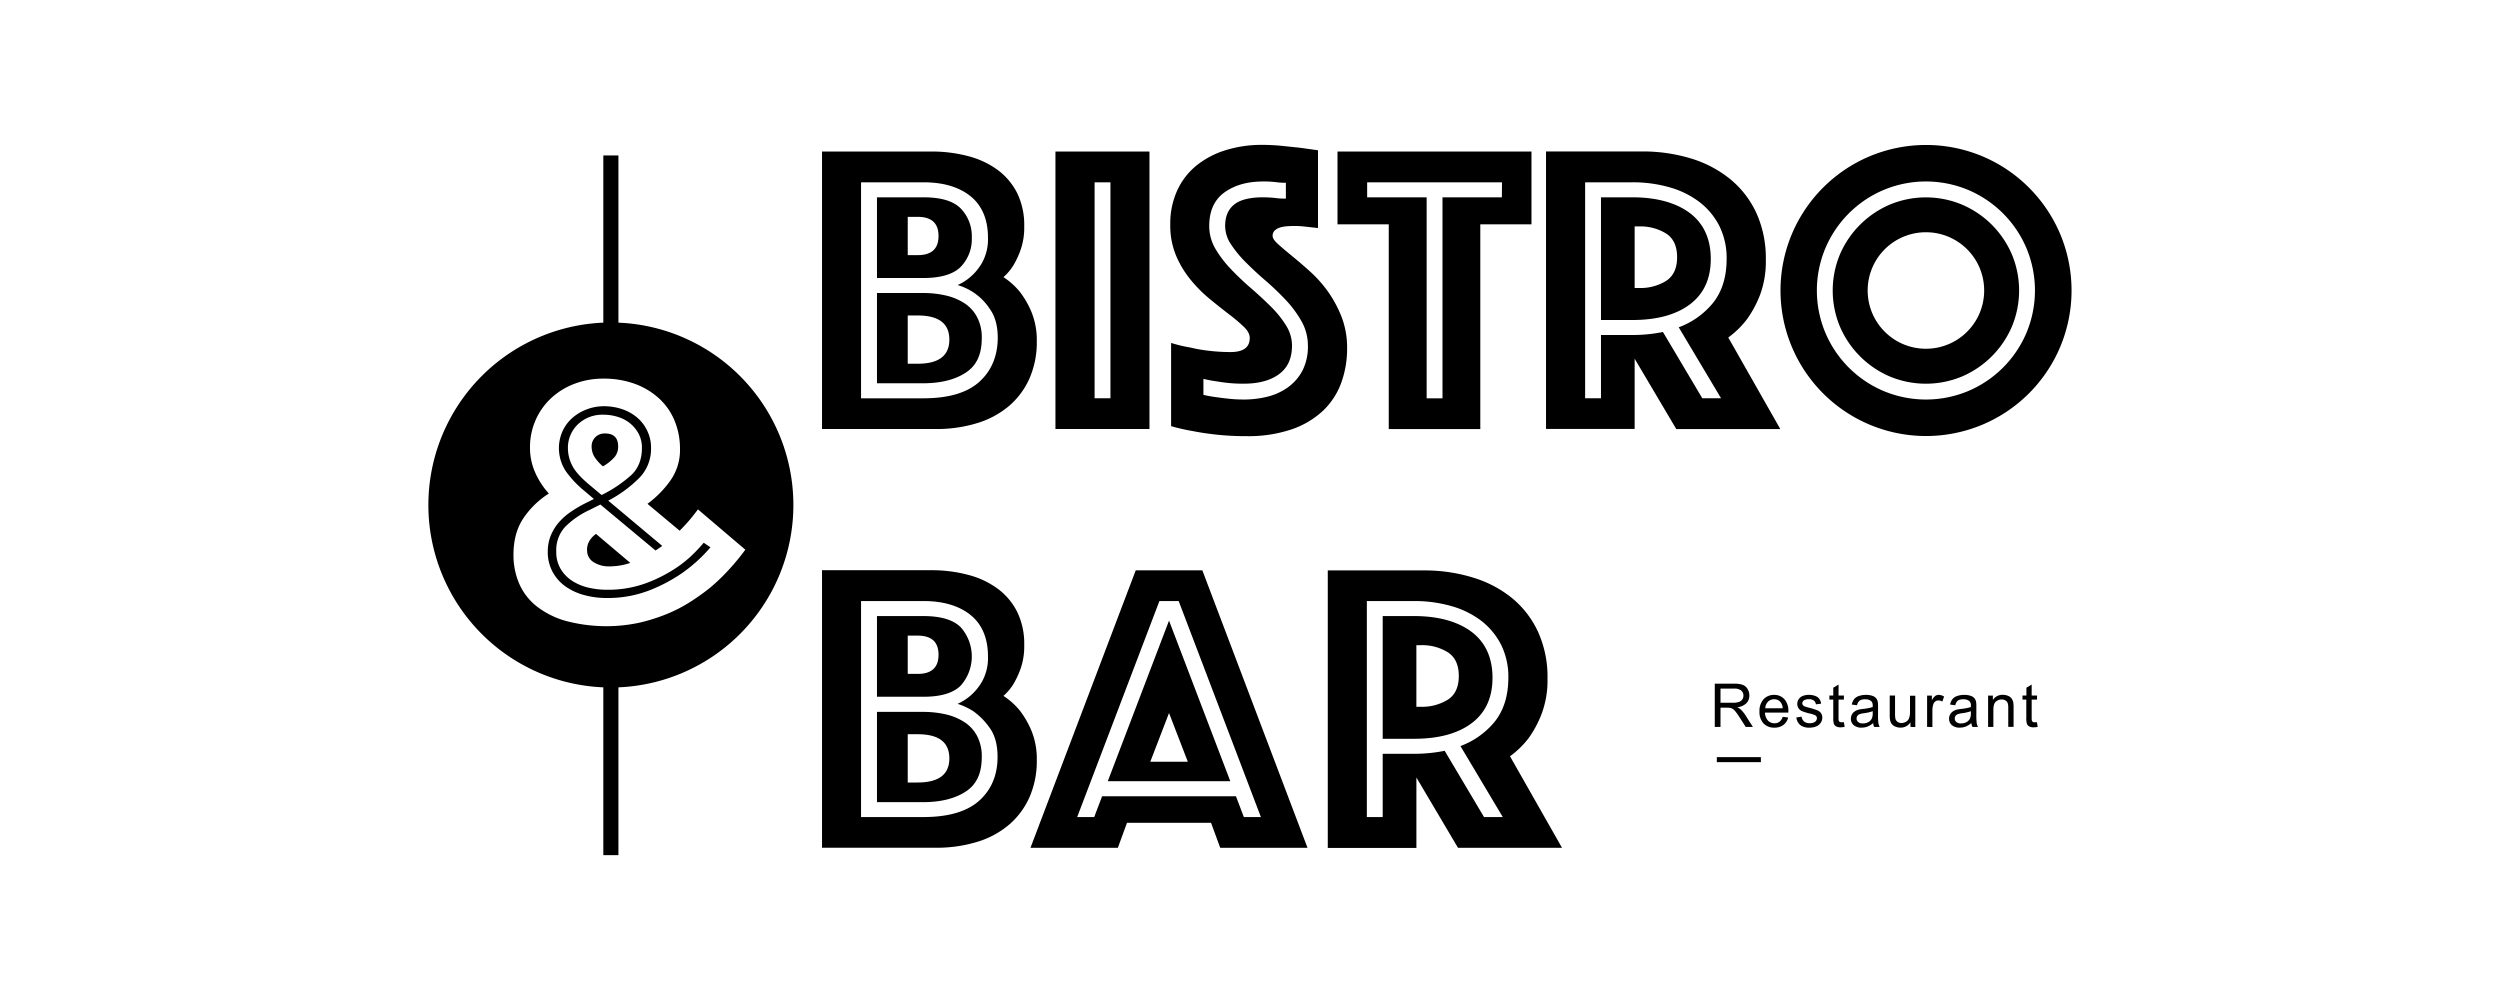 <svg xmlns="http://www.w3.org/2000/svg" viewBox="0 0 1000 400"><title>logo</title><g id="Badges"><path d="M386,121.44a23,23,0,0,0-7.42-3.18,39.2,39.2,0,0,0-9.33-1.05H350.79v36.1h18.46c7.09,0,12.86-1.46,17.17-4.33s6.29-7.34,6.29-13.81a17.44,17.44,0,0,0-1.8-8.18A15,15,0,0,0,386,121.44Zm-18.91,24.05h-4v-19.3h4q12.65,0,12.65,9.65T367.09,145.49Z"/><path d="M384.27,106.75a15.87,15.87,0,0,0,4.45-11.69,15.9,15.9,0,0,0-4.45-11.69c-2.95-3-7.95-4.44-14.85-4.44H350.79V111.2h18.63C376.32,111.2,381.32,109.7,384.27,106.75Zm-21.18-4.7V86.74h4q8.32,0,8.32,7.66t-8.32,7.65Z"/><path d="M412.61,124.85a35.86,35.86,0,0,0-4.58-8,28.41,28.41,0,0,0-6.66-6,20.49,20.49,0,0,0,4.16-5,34.87,34.87,0,0,0,2.83-6.24,27.16,27.16,0,0,0,1.33-9.07A29.29,29.29,0,0,0,407,77.5a26.15,26.15,0,0,0-7.66-9.32,34.58,34.58,0,0,0-11.81-5.66,57.21,57.21,0,0,0-15.23-1.91H328.81v111h45.27A55.44,55.44,0,0,0,391,169.21a35.76,35.76,0,0,0,12.82-7,30.94,30.94,0,0,0,8.07-11.07,36,36,0,0,0,2.83-14.48A30,30,0,0,0,412.61,124.85Zm-20.88,27.88c-4.83,4.37-12.33,6.59-22.31,6.59h-25V72.92h25c7.85,0,14.17,1.86,18.77,5.55s7,9.32,7,16.59a19.4,19.4,0,0,1-2.39,10.09,21.72,21.72,0,0,1-5.32,6.19,21.47,21.47,0,0,1-4.43,2.69A23,23,0,0,1,396,123.69h0c2.06,2.88,3.1,6.74,3.1,11.48C399.05,142.43,396.59,148.34,391.73,152.73Z"/><path d="M244.35,129a73,73,0,1,0,73,73A73,73,0,0,0,244.35,129ZM283.9,235.2a88.89,88.89,0,0,1-7.85,5.59,59,59,0,0,1-9.48,4.88,70.32,70.32,0,0,1-11.1,3.47,63.13,63.13,0,0,1-29.43-.85,33.79,33.79,0,0,1-11.67-6,23.51,23.51,0,0,1-6.79-9.06,29,29,0,0,1-2.19-11.32q0-8.62,3.89-14.5a34.42,34.42,0,0,1,10.26-10,30.63,30.63,0,0,1-5.38-8.21A24.2,24.2,0,0,1,212,179a26.89,26.89,0,0,1,2.26-11,26.45,26.45,0,0,1,6.23-8.77,28.55,28.55,0,0,1,9.33-5.73,32.23,32.23,0,0,1,11.6-2.05,35.72,35.72,0,0,1,12.59,2.12,29,29,0,0,1,9.69,5.87,25.06,25.06,0,0,1,6.16,8.91A29.45,29.45,0,0,1,272,179.6a21.14,21.14,0,0,1-3.82,12.59,41.13,41.13,0,0,1-9.19,9.34l12.87,10.75q1.69-1.69,3.32-3.53c1.09-1.23,2.43-2.88,4-5l18.95,16.13a90.77,90.77,0,0,1-6.65,8.07A79.28,79.28,0,0,1,283.9,235.2Zm-7.21-13a47.65,47.65,0,0,1-5.38,4.38A58.06,58.06,0,0,1,259.15,233a44.21,44.21,0,0,1-16.56,2.9,32.15,32.15,0,0,1-6.93-.78,20.8,20.8,0,0,1-6.43-2.55,14.71,14.71,0,0,1-4.81-4.74,13,13,0,0,1-1.91-7.21A13.73,13.73,0,0,1,226,210.8a33.93,33.93,0,0,1,9.91-6.86l4.24-2.13,22.07,18.39,2.69-1.83L243.3,200.26a50.45,50.45,0,0,0,12.45-9.13,16.63,16.63,0,0,0,4.67-11.95,15.42,15.42,0,0,0-1.49-6.79,16,16,0,0,0-4-5.31,18.3,18.3,0,0,0-6-3.39,22.56,22.56,0,0,0-7.43-1.2,19.1,19.1,0,0,0-6.65,1.2,18.79,18.79,0,0,0-5.8,3.39,16.16,16.16,0,0,0-4,5.31,16.75,16.75,0,0,0,1.35,16.2,41.23,41.23,0,0,0,7.64,8l3.53,3-3.39,1.7a47.66,47.66,0,0,0-5.87,3.46A24.41,24.41,0,0,0,223.5,209a19.36,19.36,0,0,0-3.19,5.23,16.71,16.71,0,0,0-1.2,6.44,16.48,16.48,0,0,0,2,8.2,17.12,17.12,0,0,0,5.24,5.81,23.64,23.64,0,0,0,7.49,3.39,33.64,33.64,0,0,0,8.77,1.13A46,46,0,0,0,260,236.05a64.4,64.4,0,0,0,13-6.93,60.75,60.75,0,0,0,11.18-10.19l-2.69-1.84A61,61,0,0,1,276.69,222.19Zm-40.46-27.88q-5.67-4.67-7.36-8.13a15.26,15.26,0,0,1-1.7-6.72,13,13,0,0,1,4-9.76,14.21,14.21,0,0,1,10.32-3.82,18.77,18.77,0,0,1,5.59.85,14.46,14.46,0,0,1,4.88,2.54,13.69,13.69,0,0,1,3.47,4.18,11.89,11.89,0,0,1,1.34,5.73q0,6.8-4.24,10.82a52.07,52.07,0,0,1-11.89,8Zm9.62-11.52a6.5,6.5,0,0,0,1.41-4.18q0-5.24-5.23-5.23a5.25,5.25,0,0,0-3.89,1.48,5.09,5.09,0,0,0-1.49,3.75,8.06,8.06,0,0,0,.92,3.75,16.19,16.19,0,0,0,3.61,4.17A18.08,18.08,0,0,0,245.85,182.79Zm-11,37.13a5.45,5.45,0,0,0,2.69,5,11.46,11.46,0,0,0,6.08,1.63,27.74,27.74,0,0,0,4.32-.35,24,24,0,0,0,4.17-1.06l-13.72-11.6Q234.81,216.25,234.81,219.92Z"/><rect x="241.33" y="62.18" width="6.04" height="73.66"/><rect x="241.33" y="260.51" width="6.04" height="81.55"/><path d="M685.91,290.77v-17.3h7.67a10.27,10.27,0,0,1,3.52.47,3.87,3.87,0,0,1,1.92,1.64,4.93,4.93,0,0,1,.72,2.61,4.35,4.35,0,0,1-1.19,3.1,6.06,6.06,0,0,1-3.68,1.61,5.91,5.91,0,0,1,1.38.86,12.19,12.19,0,0,1,1.9,2.3l3,4.71h-2.87l-2.29-3.6c-.67-1-1.22-1.84-1.66-2.39a5.14,5.14,0,0,0-1.16-1.15,3.29,3.29,0,0,0-1-.46,6.39,6.39,0,0,0-1.28-.09H688.2v7.69Zm2.29-9.67h4.92a7.52,7.52,0,0,0,2.45-.32,2.64,2.64,0,0,0,1.35-1,2.78,2.78,0,0,0,.46-1.55,2.6,2.6,0,0,0-.89-2,4.17,4.17,0,0,0-2.82-.79H688.2Z"/><path d="M713.08,286.73l2.19.27a5.32,5.32,0,0,1-1.92,3,5.84,5.84,0,0,1-3.59,1.06,5.74,5.74,0,0,1-4.35-1.69,6.61,6.61,0,0,1-1.62-4.75,6.94,6.94,0,0,1,1.63-4.91,5.55,5.55,0,0,1,4.23-1.75,5.35,5.35,0,0,1,4.1,1.71,6.82,6.82,0,0,1,1.59,4.82c0,.12,0,.31,0,.56H706a4.86,4.86,0,0,0,1.17,3.17,3.47,3.47,0,0,0,2.62,1.09,3.25,3.25,0,0,0,2-.61A4.05,4.05,0,0,0,713.08,286.73Zm-7-3.43h7a4.17,4.17,0,0,0-.8-2.37,3.25,3.25,0,0,0-2.63-1.23,3.37,3.37,0,0,0-2.46,1A3.87,3.87,0,0,0,706.11,283.3Z"/><path d="M718.54,287l2.1-.33a2.94,2.94,0,0,0,1,1.93,3.42,3.42,0,0,0,2.26.67,3.37,3.37,0,0,0,2.17-.59,1.79,1.79,0,0,0,.7-1.4,1.27,1.27,0,0,0-.62-1.13,9.18,9.18,0,0,0-2.17-.72,21.19,21.19,0,0,1-3.24-1,3.16,3.16,0,0,1-1.37-1.2,3.12,3.12,0,0,1-.46-1.68,3.18,3.18,0,0,1,.38-1.55,3.37,3.37,0,0,1,1-1.18,4.25,4.25,0,0,1,1.35-.62,6.44,6.44,0,0,1,1.84-.26,7.14,7.14,0,0,1,2.59.43,3.43,3.43,0,0,1,1.64,1.15,4.48,4.48,0,0,1,.74,1.94l-2.08.28a2.31,2.31,0,0,0-.82-1.51,3,3,0,0,0-1.92-.54,3.52,3.52,0,0,0-2.09.48,1.43,1.43,0,0,0-.62,1.14,1.19,1.19,0,0,0,.26.74,1.74,1.74,0,0,0,.81.56c.21.08.84.26,1.88.55a27,27,0,0,1,3.14,1,3.2,3.2,0,0,1,1.4,1.12,3.09,3.09,0,0,1,.51,1.81,3.57,3.57,0,0,1-.62,2,4,4,0,0,1-1.79,1.46,6.54,6.54,0,0,1-2.64.51,5.85,5.85,0,0,1-3.72-1A4.7,4.7,0,0,1,718.54,287Z"/><path d="M737.56,288.87l.3,1.87a7.52,7.52,0,0,1-1.6.19,3.54,3.54,0,0,1-1.79-.37,2,2,0,0,1-.9-1,7.62,7.62,0,0,1-.26-2.5v-7.21h-1.56v-1.65h1.56v-3.11l2.11-1.27v4.38h2.14v1.65h-2.14v7.32a3.86,3.86,0,0,0,.11,1.17.94.94,0,0,0,.37.42,1.45,1.45,0,0,0,.73.15A7.91,7.91,0,0,0,737.56,288.87Z"/><path d="M749.26,289.22a8,8,0,0,1-2.27,1.42,6.69,6.69,0,0,1-2.34.41,4.58,4.58,0,0,1-3.18-1,3.32,3.32,0,0,1-1.11-2.58,3.43,3.43,0,0,1,.42-1.68,3.5,3.5,0,0,1,1.1-1.22,5.1,5.1,0,0,1,1.53-.7,14.66,14.66,0,0,1,1.89-.31,19.16,19.16,0,0,0,3.78-.74c0-.29,0-.47,0-.55a2.34,2.34,0,0,0-.6-1.83,3.55,3.55,0,0,0-2.42-.72,3.77,3.77,0,0,0-2.21.53,3.2,3.2,0,0,0-1.05,1.85l-2.08-.28a5.13,5.13,0,0,1,.93-2.15,4,4,0,0,1,1.88-1.26,8.22,8.22,0,0,1,2.84-.45,7.58,7.58,0,0,1,2.61.38,3.38,3.38,0,0,1,1.47.95,3.19,3.19,0,0,1,.66,1.45,11.81,11.81,0,0,1,.11,1.95v2.84a27.78,27.78,0,0,0,.14,3.74,4.7,4.7,0,0,0,.53,1.51h-2.22A4.47,4.47,0,0,1,749.26,289.22Zm-.18-4.74a15.74,15.74,0,0,1-3.47.8,8.74,8.74,0,0,0-1.85.42,1.92,1.92,0,0,0-.84.69,1.89,1.89,0,0,0-.29,1,1.81,1.81,0,0,0,.64,1.42,2.76,2.76,0,0,0,1.88.56,4.38,4.38,0,0,0,2.19-.53,3.36,3.36,0,0,0,1.4-1.47,5.1,5.1,0,0,0,.34-2.12Z"/><path d="M764.18,290.77v-1.84a4.59,4.59,0,0,1-4,2.12,5,5,0,0,1-2.07-.43,3.39,3.39,0,0,1-1.43-1.06,4.12,4.12,0,0,1-.66-1.58,11.44,11.44,0,0,1-.13-2v-7.76h2.13v6.94a12.19,12.19,0,0,0,.13,2.25,2.18,2.18,0,0,0,.85,1.31,2.6,2.6,0,0,0,1.6.48,3.42,3.42,0,0,0,1.79-.49,2.73,2.73,0,0,0,1.19-1.33A6.77,6.77,0,0,0,764,285v-6.71h2.12v12.53Z"/><path d="M770.84,290.77V278.24h1.91v1.9a5,5,0,0,1,1.35-1.76,2.29,2.29,0,0,1,1.36-.43,4.1,4.1,0,0,1,2.18.69l-.73,2a3,3,0,0,0-1.56-.46,2,2,0,0,0-1.25.42,2.26,2.26,0,0,0-.79,1.16,8.44,8.44,0,0,0-.35,2.48v6.56Z"/><path d="M788.53,289.22a8,8,0,0,1-2.27,1.42,6.69,6.69,0,0,1-2.34.41,4.58,4.58,0,0,1-3.18-1,3.32,3.32,0,0,1-1.11-2.58,3.43,3.43,0,0,1,.42-1.68,3.5,3.5,0,0,1,1.1-1.22,5.1,5.1,0,0,1,1.53-.7,15,15,0,0,1,1.89-.31,19.16,19.16,0,0,0,3.78-.74c0-.29,0-.47,0-.55a2.34,2.34,0,0,0-.6-1.83,3.55,3.55,0,0,0-2.42-.72,3.77,3.77,0,0,0-2.21.53,3.2,3.2,0,0,0-1,1.85l-2.08-.28a5.13,5.13,0,0,1,.93-2.15,4,4,0,0,1,1.88-1.26,8.22,8.22,0,0,1,2.84-.45,7.58,7.58,0,0,1,2.61.38,3.38,3.38,0,0,1,1.47.95,3.19,3.19,0,0,1,.66,1.45,11.81,11.81,0,0,1,.11,1.95v2.84a29.7,29.7,0,0,0,.14,3.74,5,5,0,0,0,.53,1.51H789A4.47,4.47,0,0,1,788.53,289.22Zm-.18-4.74a15.74,15.74,0,0,1-3.47.8,8.74,8.74,0,0,0-1.85.42,1.92,1.92,0,0,0-.84.69,1.89,1.89,0,0,0-.29,1,1.81,1.81,0,0,0,.64,1.42,2.76,2.76,0,0,0,1.88.56,4.38,4.38,0,0,0,2.19-.53,3.36,3.36,0,0,0,1.4-1.47,5.1,5.1,0,0,0,.34-2.12Z"/><path d="M795.24,290.77V278.24h1.91V280a4.5,4.5,0,0,1,4-2.07,5.25,5.25,0,0,1,2.08.41,3.2,3.2,0,0,1,1.42,1.07,3.91,3.91,0,0,1,.66,1.57,11.89,11.89,0,0,1,.12,2.06v7.71H803.3v-7.63a5.61,5.61,0,0,0-.25-1.94,2,2,0,0,0-.88-1,2.75,2.75,0,0,0-1.48-.39,3.47,3.47,0,0,0-2.34.86q-1,.87-1,3.27v6.85Z"/><path d="M814.77,288.87l.3,1.87a7.52,7.52,0,0,1-1.6.19,3.54,3.54,0,0,1-1.79-.37,2,2,0,0,1-.9-1,7.62,7.62,0,0,1-.26-2.5v-7.21H809v-1.65h1.56v-3.11l2.11-1.27v4.38h2.14v1.65h-2.14v7.32a3.86,3.86,0,0,0,.11,1.17.94.94,0,0,0,.37.42,1.43,1.43,0,0,0,.72.15A7.88,7.88,0,0,0,814.77,288.87Z"/><rect x="686.73" y="302.85" width="17.62" height="2.01"/><path d="M386,289a23.24,23.24,0,0,0-7.42-3.19,39.72,39.72,0,0,0-9.33-1.05H350.79v36.1h18.46c7.09,0,12.86-1.45,17.17-4.32s6.29-7.34,6.29-13.81a17.49,17.49,0,0,0-1.8-8.19A14.94,14.94,0,0,0,386,289ZM367.09,313h-4V293.69h4q12.65,0,12.65,9.65T367.09,313Z"/><path d="M384.27,274.25a17.57,17.57,0,0,0,0-23.37c-2.95-2.95-7.95-4.45-14.85-4.45H350.79V278.7h18.63C376.32,278.7,381.32,277.21,384.27,274.25Zm-21.18-4.69V254.25h4q8.32,0,8.32,7.65t-8.32,7.66Z"/><path d="M412.61,292.36a35.94,35.94,0,0,0-4.58-8,28.14,28.14,0,0,0-6.66-6,20.68,20.68,0,0,0,4.16-5,35.32,35.32,0,0,0,2.83-6.25,27.08,27.08,0,0,0,1.33-9.07A29.25,29.25,0,0,0,407,245a26.06,26.06,0,0,0-7.66-9.32A34.4,34.4,0,0,0,387.48,230a56.8,56.8,0,0,0-15.23-1.91H328.81v111h45.27A55.43,55.43,0,0,0,391,336.71a35.46,35.46,0,0,0,12.82-7,31,31,0,0,0,8.07-11.06,36,36,0,0,0,2.83-14.48A30,30,0,0,0,412.61,292.36Zm-20.88,27.87c-4.83,4.37-12.33,6.59-22.31,6.59h-25v-86.4h25c7.85,0,14.17,1.87,18.77,5.55s7,9.32,7,16.6a19.36,19.36,0,0,1-2.39,10.08,21.91,21.91,0,0,1-5.32,6.2,22.38,22.38,0,0,1-4.43,2.69,26.91,26.91,0,0,1,6.35,3,27.65,27.65,0,0,1,6.52,6.67h0c2.06,2.88,3.1,6.75,3.1,11.49C399.05,309.93,396.59,315.84,391.73,320.23Z"/><path d="M422.18,60.61v111h37.61v-111Zm22,98.71h-6.34V72.92h6.34Z"/><path d="M536.6,126.68a47.27,47.27,0,0,0-5.49-10.15,50.08,50.08,0,0,0-7.16-8q-3.91-3.5-7.16-6.15t-5.49-4.66c-1.5-1.34-2.25-2.44-2.25-3.33a2.88,2.88,0,0,1,1-2.33,5.83,5.83,0,0,1,2.33-1.17,14.84,14.84,0,0,1,2.83-.41c1-.06,1.83-.09,2.5-.09,1.22,0,2.38.06,3.49.17s2.11.22,3,.33c1.11.11,2.11.23,3,.33V60.11l-7.15-1-7.16-.75a79.18,79.18,0,0,0-8-.41A48.42,48.42,0,0,0,490.5,60a35.25,35.25,0,0,0-11.74,6.07,27.72,27.72,0,0,0-7.82,10,31.93,31.93,0,0,0-2.83,13.81,31.13,31.13,0,0,0,2.33,12.4,39.65,39.65,0,0,0,5.91,9.74,54.75,54.75,0,0,0,7.65,7.65q4.08,3.34,7.66,6.08a70,70,0,0,1,5.91,5q2.32,2.25,2.33,4.41,0,5.67-7.66,5.66a71.82,71.82,0,0,1-8.57-.5A59.18,59.18,0,0,1,476.1,139a54.21,54.21,0,0,1-7.66-1.83v33.29a79.34,79.34,0,0,0,8.82,2q4.17.84,9.57,1.42a109.68,109.68,0,0,0,11.74.58,53.84,53.84,0,0,0,18.14-2.74,34.74,34.74,0,0,0,12.56-7.49,29.08,29.08,0,0,0,7.24-11.16,39.63,39.63,0,0,0,2.33-13.73A34,34,0,0,0,536.6,126.68ZM521,148.21a19.42,19.42,0,0,1-5.88,6.76,23.92,23.92,0,0,1-8.25,3.73,38.89,38.89,0,0,1-9.31,1.11c-1.81,0-3.6-.08-5.34-.25s-3.39-.36-5-.59c-1.75-.22-3.46-.5-5.06-.84l-.79-.17v-6.39l1.22.26c1.52.33,3.11.6,4.74.82a58.11,58.11,0,0,0,10.19.82c6.07,0,10.87-1.33,14.28-3.95s5-6.31,5-11.35a15,15,0,0,0-2.27-7.8,40,40,0,0,0-6-7.55c-2.46-2.46-5.13-4.94-7.93-7.36s-5.55-5-8.06-7.63a45.19,45.19,0,0,1-6.3-8.18,18,18,0,0,1-2.55-9.25c0-6.09,2.1-10.65,6.25-13.55s9.22-4.26,15.39-4.26c1,0,2,0,3,.08s1.86.15,2.66.26a19.91,19.91,0,0,0,2.36.16h1v6.34h-1a21.66,21.66,0,0,1-2.79-.18c-.87-.11-1.76-.19-2.68-.24-6.64-.4-11.62.61-14.35,2.92-2.34,2-3.47,4.75-3.47,8.47a13.22,13.22,0,0,0,2.25,7.2,45.45,45.45,0,0,0,6,7.32c2.5,2.49,5.17,5,7.94,7.35a109.54,109.54,0,0,1,8.07,7.73,44.46,44.46,0,0,1,6.3,8.52,19.72,19.72,0,0,1,2.54,9.65A21.21,21.21,0,0,1,521,148.21Z"/><path d="M535,60.61V89.74H555.5v81.88h36.62V89.74h20.47V60.61Zm65.75,18.32H577v80.39h-6.34V78.93h-23.8v-6h53.94Z"/><path d="M684.31,103.55c0-7.84-2.75-14-8.18-18.18s-13.28-6.44-23.1-6.44H640.39V128H653c9.83,0,17.6-2.14,23.11-6.37S684.31,111.39,684.31,103.55Zm-17.88,8.82a19.44,19.44,0,0,1-10.73,2.83h-1.84V90.57h1.84a19.44,19.44,0,0,1,10.73,2.83q4.41,2.84,4.41,9.48T666.43,112.37Z"/><path d="M691.31,135a36,36,0,0,0,7.49-7.33A43.21,43.21,0,0,0,704,118a38.21,38.21,0,0,0,2.33-14.15,43.7,43.7,0,0,0-3.74-18.55,38.18,38.18,0,0,0-10.41-13.57,46,46,0,0,0-15.72-8.32,66.2,66.2,0,0,0-19.73-2.83H618.41v111h35.45V143.49l16.65,28.13h41.61Zm-2.89,24.31h-7.5l-15.74-26.51A61,61,0,0,1,653,134H640.39v25.3h-6.34V72.92h19a53.43,53.43,0,0,1,14.76,2,35.93,35.93,0,0,1,11.9,5.83,28.19,28.19,0,0,1,8,9.57,28.78,28.78,0,0,1,2.94,13.28c0,7.2-1.86,13.15-5.55,17.69a31.92,31.92,0,0,1-13.61,9.63Z"/><path d="M824.05,93.56a58.35,58.35,0,0,0-31-31,58.34,58.34,0,0,0-45.27,0,58.27,58.27,0,0,0-31,31,58.22,58.22,0,0,0,0,45.27,58.18,58.18,0,0,0,31,31,58.22,58.22,0,0,0,45.27,0,58.27,58.27,0,0,0,31-31,58.34,58.34,0,0,0,0-45.27Zm-13.48,39.6a43.84,43.84,0,0,1-23.24,23.24,43.88,43.88,0,0,1-33.92,0,43.84,43.84,0,0,1-23.24-23.24,43.76,43.76,0,0,1,0-33.92A43.84,43.84,0,0,1,753.41,76a43.88,43.88,0,0,1,33.92,0,43.84,43.84,0,0,1,23.24,23.24,43.88,43.88,0,0,1,0,33.92Z"/><path d="M796.7,89.87a38.11,38.11,0,0,0-11.84-8,37.53,37.53,0,0,0-29,0A38,38,0,0,0,736,101.7a37.56,37.56,0,0,0,0,29,38,38,0,0,0,19.86,19.87,37.56,37.56,0,0,0,29,0,38,38,0,0,0,19.87-19.87,37.56,37.56,0,0,0,0-29A38.18,38.18,0,0,0,796.7,89.87Zm-4.86,35.4a23.32,23.32,0,0,1-12.4,12.4,23.39,23.39,0,0,1-18.14,0,23.32,23.32,0,0,1-12.4-12.4,23.39,23.39,0,0,1,0-18.14,23.32,23.32,0,0,1,12.4-12.4,23.39,23.39,0,0,1,18.14,0,23.32,23.32,0,0,1,12.4,12.4,23.39,23.39,0,0,1,0,18.14Z"/><path d="M492.12,312.49l-24.51-64.24-24.5,64.24Zm-17-7.81h-15l7.49-19.48Z"/><path d="M480.93,228.12H454.3l-42.11,111h34.95l3.66-10h33.62l3.67,10H523Zm13.45,90.38H440.85l-3.17,8.32h-6.81l32.89-86.4h7.71l32.89,86.4h-6.82Z"/><path d="M604,302.51a36,36,0,0,0,7.49-7.32,43,43,0,0,0,5.16-9.65A38,38,0,0,0,619,271.39a43.6,43.6,0,0,0-3.74-18.56,38.24,38.24,0,0,0-10.4-13.56A45.87,45.87,0,0,0,589.11,231a65.82,65.82,0,0,0-19.72-2.83H531.11v111h35.45V311l16.64,28.13h41.61Zm-2.89,24.31h-7.5l-15.74-26.5a61,61,0,0,1-12.15,1.2H553.08v25.3h-6.34v-86.4h19a53.38,53.38,0,0,1,14.76,2,35.73,35.73,0,0,1,11.9,5.82,28.25,28.25,0,0,1,8,9.58,28.78,28.78,0,0,1,2.94,13.28c0,7.19-1.87,13.14-5.55,17.69a32.12,32.12,0,0,1-13.61,9.63Z"/><path d="M597,271.06c0-7.85-2.76-14-8.19-18.18s-13.28-6.45-23.1-6.45H553.08v49.08h12.64c9.83,0,17.6-2.14,23.11-6.36S597,278.9,597,271.06Zm-17.89,8.82a19.52,19.52,0,0,1-10.73,2.83h-1.83V258.07h1.83a19.52,19.52,0,0,1,10.73,2.83q4.41,2.84,4.41,9.49T579.12,279.88Z"/></g></svg>
